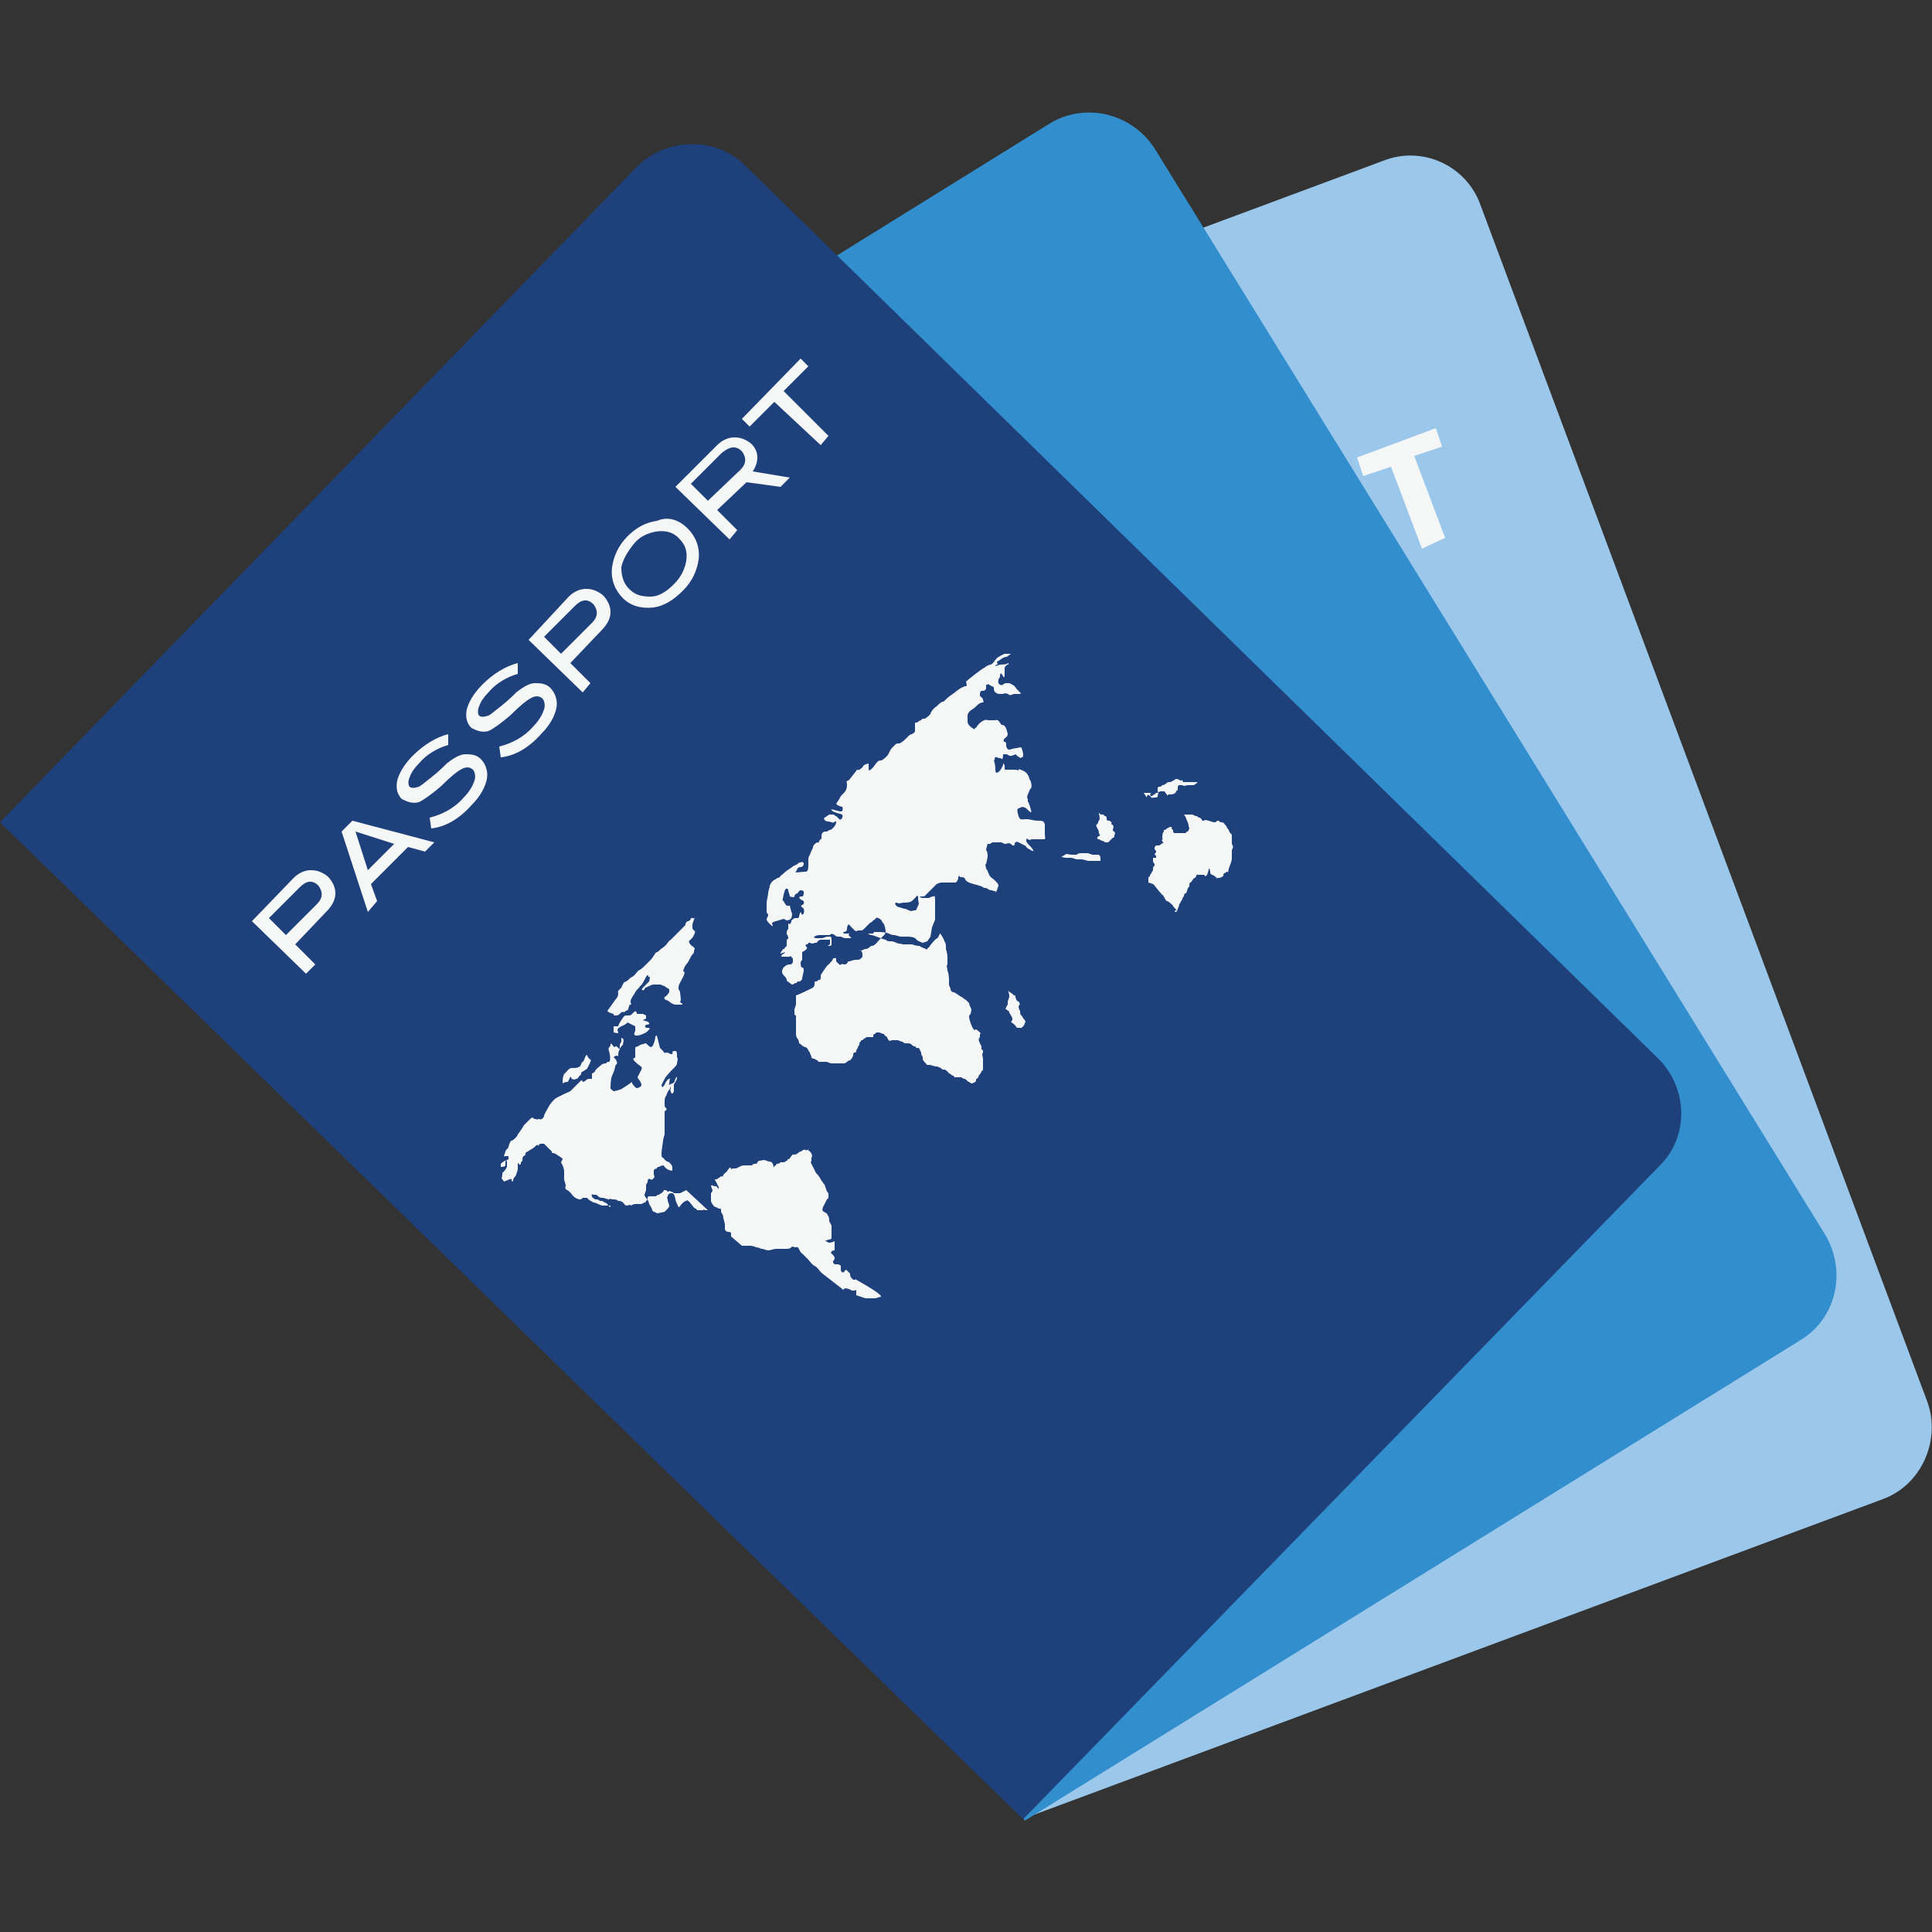 <?xml version="1.0" encoding="utf-8"?>
<!-- Generator: Adobe Illustrator 20.0.0, SVG Export Plug-In . SVG Version: 6.00 Build 0)  -->
<svg version="1.1" id="Layer_1" xmlns="http://www.w3.org/2000/svg" xmlns:xlink="http://www.w3.org/1999/xlink" x="0px" y="0px"
	 viewBox="0 0 125 125" style="enable-background:new 0 0 125 125;" xml:space="preserve">
<rect x="0" y="0" width="125" height="125" fill="#333333" stroke="none"/>
<style type="text/css">
	.st0{fill:#9BC7EB;}
	.st1{fill:none;}
	.st2{enable-background:new    ;}
	.st3{fill:#F5F6F6;}
	.st4{fill:#338ECD;}
	.st5{fill:#1E417B;}
</style>
<g>
	<g>
		<g>
			<path class="st0" d="M89.5,10.4L34.1,31l32.3,86.6L121.8,97c2.5-0.9,3.8-3.8,2.9-6.3L95.8,13.3C94.9,10.7,92,9.4,89.5,10.4z"/>
		</g>
		<rect x="39.6" y="35.4" transform="matrix(0.937 -0.349 0.349 0.937 -9.688 27.594)" class="st1" width="64" height="10.5"/>
		<g class="st2">
			<path class="st3" d="M46.8,44.9l2.4-0.9c0.3-0.1,0.7-0.2,1-0.2s0.6,0,0.9,0s0.5,0.2,0.8,0.4c0.2,0.2,0.4,0.5,0.6,0.9
				c0.1,0.4,0.2,0.7,0.1,1.1s-0.1,0.6-0.3,0.9c-0.1,0.2-0.4,0.5-0.6,0.7c-0.3,0.2-0.6,0.3-0.9,0.5l-0.9,0.3l0.8,2.2l-1.5,0.5
				L46.8,44.9z M50.3,47.2c0.8-0.3,1.1-0.8,0.8-1.5c-0.1-0.3-0.3-0.5-0.6-0.6c-0.2,0-0.6,0-1,0.1l-0.7,0.3l0.7,2L50.3,47.2z"/>
			<path class="st3" d="M57.4,46.7l-2,0.7l0.2,1.7l-1.5,0.5l-0.4-7.3l1.8-0.6l4.5,5.8l-1.6,0.6L57.4,46.7z M56.6,45.6l-0.4-0.5
				c-0.2-0.3-0.4-0.6-0.6-0.9c-0.2-0.3-0.4-0.6-0.6-0.9h0c0,0.4,0.1,0.7,0.1,1.1c0,0.4,0.1,0.8,0.1,1.1l0,0.6L56.6,45.6z"/>
			<path class="st3" d="M60.4,45.2c0.3,0.1,0.6,0.2,0.9,0.2c0.3,0,0.6,0,0.9-0.1c0.3-0.1,0.5-0.2,0.6-0.4c0.1-0.1,0.1-0.3,0-0.5
				c0-0.1-0.1-0.2-0.1-0.2s-0.1-0.1-0.2-0.1c-0.1,0-0.2,0-0.3,0c-0.1,0-0.3,0-0.4,0l-1,0c-0.2,0-0.4,0-0.6-0.1
				c-0.2,0-0.4-0.1-0.5-0.2c-0.2-0.1-0.3-0.2-0.5-0.4c-0.1-0.1-0.2-0.3-0.3-0.6c-0.1-0.2-0.1-0.5-0.1-0.8c0-0.3,0.1-0.5,0.2-0.8
				c0.1-0.2,0.3-0.5,0.6-0.7c0.2-0.2,0.5-0.4,0.9-0.5c0.4-0.1,0.8-0.2,1.2-0.2c0.4,0,0.8,0.1,1.2,0.3L62.4,41
				c-0.3-0.1-0.5-0.1-0.8-0.1c-0.2,0-0.5,0-0.7,0.1c-0.2,0.1-0.4,0.2-0.5,0.4c-0.1,0.1-0.1,0.3,0,0.5c0,0.1,0.1,0.2,0.1,0.2
				c0.1,0,0.1,0.1,0.3,0.1c0.1,0,0.2,0,0.4,0c0.1,0,0.3,0,0.4,0l1,0c0.4,0,0.8,0.1,1.2,0.3c0.3,0.2,0.6,0.5,0.7,1
				c0.1,0.3,0.1,0.5,0.1,0.8c0,0.3-0.1,0.5-0.2,0.8c-0.1,0.2-0.3,0.5-0.6,0.7c-0.2,0.2-0.6,0.4-1,0.5c-0.4,0.1-0.9,0.2-1.4,0.2
				c-0.5,0-0.9-0.1-1.4-0.3L60.4,45.2z"/>
			<path class="st3" d="M65.8,43.2c0.3,0.1,0.6,0.2,0.9,0.2c0.3,0,0.6,0,0.9-0.1c0.3-0.1,0.5-0.2,0.6-0.4c0.1-0.1,0.1-0.3,0.1-0.5
				c-0.1-0.1-0.1-0.2-0.1-0.2c0,0-0.1-0.1-0.2-0.1s-0.2,0-0.3,0c-0.1,0-0.3,0-0.4,0l-1,0c-0.2,0-0.4,0-0.6-0.1
				c-0.2,0-0.4-0.1-0.5-0.2c-0.2-0.1-0.3-0.2-0.5-0.4c-0.1-0.1-0.2-0.3-0.3-0.6c-0.1-0.2-0.1-0.5-0.1-0.8s0.1-0.5,0.2-0.8
				c0.1-0.2,0.3-0.5,0.6-0.7c0.2-0.2,0.5-0.4,0.9-0.5c0.4-0.1,0.8-0.2,1.2-0.2c0.4,0,0.8,0.1,1.2,0.3l-0.4,1.2
				c-0.3-0.1-0.5-0.1-0.8-0.1c-0.2,0-0.5,0-0.7,0.1s-0.4,0.2-0.5,0.4c-0.1,0.1-0.1,0.3,0,0.5c0,0.1,0.1,0.2,0.1,0.2
				c0.1,0,0.1,0.1,0.3,0.1c0.1,0,0.2,0,0.4,0s0.3,0,0.4,0l1,0c0.4,0,0.8,0.1,1.2,0.3c0.3,0.2,0.6,0.5,0.7,1c0.1,0.3,0.1,0.5,0.1,0.8
				S70,43,69.9,43.3c-0.1,0.3-0.3,0.5-0.6,0.7s-0.6,0.4-1,0.5c-0.4,0.1-0.9,0.2-1.4,0.2s-0.9-0.1-1.4-0.3L65.8,43.2z"/>
			<path class="st3" d="M69.2,36.5l2.4-0.9c0.3-0.1,0.7-0.2,1-0.2c0.3,0,0.6,0,0.9,0c0.3,0.1,0.5,0.2,0.8,0.4
				c0.2,0.2,0.4,0.5,0.6,0.9s0.2,0.7,0.1,1.1s-0.1,0.6-0.3,0.9c-0.1,0.2-0.4,0.5-0.6,0.7c-0.3,0.2-0.6,0.3-0.9,0.5l-0.9,0.3l0.8,2.2
				l-1.5,0.5L69.2,36.5z M72.7,38.8c0.8-0.3,1.1-0.8,0.8-1.5c-0.1-0.3-0.3-0.5-0.6-0.6c-0.2,0-0.6,0-1,0.1l-0.8,0.3l0.7,2L72.7,38.8
				z"/>
			<path class="st3" d="M80.5,39.9c-0.4,0.1-0.9,0.2-1.3,0.2c-0.4,0-0.8-0.1-1.2-0.3c-0.3-0.2-0.7-0.5-1-0.8s-0.5-0.8-0.7-1.3
				c-0.2-0.5-0.3-1-0.3-1.5s0-0.9,0.2-1.3c0.1-0.4,0.4-0.7,0.7-1s0.7-0.5,1.1-0.7c0.4-0.2,0.9-0.2,1.3-0.2c0.4,0,0.8,0.1,1.2,0.3
				c0.3,0.2,0.7,0.4,1,0.8c0.3,0.3,0.5,0.8,0.7,1.3c0.2,0.5,0.3,1,0.3,1.5c0,0.5,0,0.9-0.2,1.3s-0.4,0.7-0.7,1
				C81.4,39.5,81,39.8,80.5,39.9z M80.1,38.7c0.4-0.1,0.7-0.5,0.8-1c0.1-0.5,0.1-1-0.2-1.7c-0.2-0.6-0.5-1.1-0.9-1.4
				c-0.4-0.2-0.8-0.3-1.3-0.1c-0.4,0.1-0.7,0.5-0.8,0.9c-0.1,0.4,0,1,0.2,1.7s0.6,1.1,1,1.4C79.2,38.8,79.6,38.8,80.1,38.7z"/>
			<path class="st3" d="M88.3,36.9L86.1,35l-0.8,0.3l0.9,2.3l-1.5,0.5l-2.4-6.6l2.3-0.9c0.3-0.1,0.7-0.2,1-0.2c0.3,0,0.6,0,0.9,0
				c0.3,0.1,0.5,0.2,0.8,0.4c0.2,0.2,0.4,0.5,0.5,0.9c0.2,0.5,0.2,0.9,0.1,1.3c0,0.4-0.3,0.7-0.6,1l2.5,2.1L88.3,36.9z M84.9,34.1
				l0.7-0.3c0.4-0.1,0.6-0.3,0.8-0.6c0.1-0.2,0.1-0.5,0-0.8c-0.1-0.3-0.3-0.5-0.5-0.5c-0.2,0-0.6,0-0.9,0.1l-0.7,0.3L84.9,34.1z"/>
			<path class="st3" d="M90,30.2l-1.8,0.6l-0.4-1.2l5.1-1.9l0.4,1.2l-1.8,0.6l2,5.3L92,35.5L90,30.2z"/>
		</g>
	</g>
	<g>
		<g>
			<path class="st4" d="M67.9,8L17.6,39.2l48.7,78.6l50.2-31.1c2.3-1.4,3-4.4,1.6-6.8L74.7,9.6C73.2,7.3,70.2,6.6,67.9,8z"/>
		</g>
	</g>
	<g>
		<g>
			<path class="st5" d="M41.2,10.8L0,53.2l66.2,64.5l41.2-42.3c1.9-1.9,1.8-5-0.1-6.9L48.2,10.7C46.3,8.8,43.1,8.9,41.2,10.8z"/>
		</g>
		
			<rect x="6.1" y="40.6" transform="matrix(0.698 -0.716 0.716 0.698 -21.289 41.134)" class="st1" width="64" height="10.5"/>
		<g class="st2">
			<path class="st3" d="M19,56.8c0.3-0.3,0.7-0.5,1.1-0.5c0.4,0,0.7,0.1,1.1,0.4c0.3,0.3,0.5,0.7,0.5,1.1c0,0.4-0.2,0.8-0.6,1.2
				l-2,2.1l1.3,1.3L19.8,63l-3.5-3.4L19,56.8z M20.5,58.5c0.4-0.4,0.4-0.8,0.1-1.2c-0.4-0.4-0.8-0.3-1.2,0.1l-2,2l1.1,1.1L20.5,58.5
				z"/>
			<path class="st3" d="M28.1,54.5l-0.6,0.6l-1.1-0.3L24,57.2l0.4,1.1L23.8,59l-1.7-5.2l0.7-0.7L28.1,54.5z M25.5,54.6L23,53.8
				l0.8,2.5L25.5,54.6z"/>
			<path class="st3" d="M29,48.2c-0.7,0.2-1.4,0.6-1.9,1.2c-0.3,0.3-0.5,0.6-0.6,0.9c-0.1,0.2-0.1,0.5,0,0.6c0.1,0.1,0.3,0.1,0.6,0
				c0.2-0.1,0.4-0.3,0.8-0.6c0.5-0.4,0.8-0.7,1-0.9c0.5-0.4,0.9-0.6,1.2-0.6s0.7,0,1,0.3c0.3,0.3,0.5,0.8,0.4,1.3
				c-0.1,0.5-0.4,1.1-1,1.7c-0.8,0.9-1.7,1.4-2.6,1.5l-0.1-0.7c0.8-0.2,1.6-0.6,2.2-1.3c0.4-0.4,0.6-0.8,0.7-1.1
				c0.1-0.3,0-0.6-0.1-0.7c-0.2-0.2-0.5-0.2-0.8,0c-0.2,0.1-0.6,0.4-1.3,1.1c-0.6,0.5-1,0.8-1.4,1c-0.4,0.1-0.7,0-1.1-0.2
				c-0.3-0.3-0.4-0.7-0.3-1.2c0.1-0.4,0.4-1,1-1.6c0.7-0.7,1.5-1.2,2.3-1.4L29,48.2z"/>
			<path class="st3" d="M33.5,43.6c-0.7,0.2-1.4,0.6-1.9,1.2c-0.3,0.3-0.5,0.6-0.6,0.9c-0.1,0.2-0.1,0.5,0,0.6
				c0.1,0.1,0.3,0.1,0.6,0c0.2-0.1,0.4-0.3,0.8-0.6c0.5-0.4,0.8-0.7,1-0.9c0.5-0.4,0.9-0.6,1.2-0.6c0.3,0,0.7,0,1,0.3
				c0.3,0.3,0.5,0.8,0.4,1.3c-0.1,0.5-0.4,1.1-1,1.7c-0.8,0.9-1.7,1.4-2.6,1.5l-0.1-0.7c0.8-0.2,1.6-0.6,2.2-1.3
				c0.4-0.4,0.6-0.8,0.7-1.1s0-0.6-0.1-0.7c-0.2-0.2-0.5-0.2-0.8,0c-0.2,0.1-0.6,0.4-1.3,1.1c-0.6,0.5-1,0.8-1.4,1
				c-0.4,0.1-0.7,0-1.1-0.2c-0.3-0.3-0.4-0.7-0.3-1.2c0.1-0.4,0.4-1,1-1.6c0.7-0.7,1.5-1.2,2.3-1.4L33.5,43.6z"/>
			<path class="st3" d="M36.8,38.6c0.3-0.3,0.7-0.5,1.1-0.5c0.4,0,0.7,0.1,1.1,0.4c0.3,0.3,0.5,0.7,0.5,1.1c0,0.4-0.2,0.8-0.6,1.2
				l-2,2.1l1.3,1.3l-0.5,0.6l-3.5-3.4L36.8,38.6z M38.3,40.3c0.4-0.4,0.4-0.8,0.1-1.2c-0.4-0.4-0.8-0.3-1.2,0.1l-2,2l1.1,1.1
				L38.3,40.3z"/>
			<path class="st3" d="M44.5,34.2c0.5,0.5,0.8,1.2,0.7,2c-0.1,0.7-0.4,1.4-1,2c-0.6,0.6-1.2,1-1.9,1.1c-0.8,0.1-1.5-0.1-2-0.6
				c-0.5-0.5-0.8-1.2-0.7-2c0.1-0.7,0.4-1.4,1-2c0.6-0.6,1.2-0.9,1.9-1C43.2,33.4,43.9,33.6,44.5,34.2z M43.9,34.8
				c-0.4-0.4-0.9-0.5-1.5-0.4c-0.5,0.1-1,0.3-1.4,0.8c-0.4,0.5-0.7,1-0.8,1.5c0,0.5,0.1,1,0.5,1.4s0.8,0.5,1.4,0.5
				c0.5,0,1-0.3,1.5-0.8c0.5-0.5,0.7-1,0.8-1.5C44.5,35.6,44.3,35.2,43.9,34.8z"/>
			<path class="st3" d="M51.1,30.9l-0.6,0.6l-2.2-0.3L46.4,33l1.3,1.3l-0.5,0.6l-3.5-3.4l2.7-2.7c0.3-0.3,0.7-0.5,1.1-0.5
				c0.4,0,0.7,0.1,1.1,0.4c0.3,0.3,0.4,0.6,0.4,0.9c0,0.3-0.1,0.6-0.3,0.9L51.1,30.9z M47.9,30.4c0.4-0.4,0.4-0.8,0.1-1.2
				c-0.4-0.4-0.8-0.3-1.3,0.1l-2,2l1.1,1.1L47.9,30.4z"/>
			<path class="st3" d="M52.3,23.7l-1.6,1.6l2.9,2.9l-0.5,0.6L50.1,26l-1.6,1.6L48,27.1l3.8-3.9L52.3,23.7z"/>
		</g>
		<g>
			<path class="st3" d="M51.5,64.4l0,0.3V65l-0.1,0.3l0,0.1c0,0,0,0.1,0,0.2c0,0.1,0.1,0.1,0.1,0.1s0,0.3,0,0.4c0,0.1,0,0.3,0,0.3
				s0,0.1,0,0.1c0,0,0,0.1,0,0.2s0,0.2,0,0.2c0,0,0,0.2,0.1,0.3s0.1,0.3,0.1,0.3l0,0c0.2,0.1,0.2,0.2,0.3,0.2c0.1,0.1,0.1,0,0.2,0.1
				c0.1,0.1,0.1,0.2,0.2,0.3c0,0.1,0.1,0.2,0.1,0.3c0,0.1,0.2,0.1,0.2,0.1s0.1,0.1,0.2,0.1c0,0.1,0.1,0.1,0.1,0.1s0.2,0,0.3,0
				c0.1,0,0.2,0,0.2,0s0.2,0.1,0.3,0.1s0.2,0,0.3,0s0.2,0,0.2,0s0.2,0,0.3,0s0.2-0.1,0.2-0.1c0,0,0.1-0.1,0.2-0.1
				c0,0,0.1-0.1,0.1-0.1s0.1-0.2,0.1-0.2c0-0.1,0-0.2,0.1-0.2c0.1,0,0.1-0.1,0.1-0.1c0,0,0-0.1,0.1-0.2c0-0.1,0.1-0.2,0.1-0.2
				c0-0.1,0-0.2,0.1-0.2c0-0.1,0-0.1,0.1-0.1c0,0,0,0,0.1-0.1c0.1,0,0.1-0.1,0.2-0.1c0,0,0,0,0.1,0c0,0,0.1,0,0.2,0c0,0,0.1,0,0.1,0
				l0-0.1c0,0,0-0.1,0.1-0.1c0,0,0.1-0.1,0.1-0.1h0.2h0c0,0,0.2,0.1,0.3,0.1c0,0.1,0.2,0.2,0.2,0.2c0,0.1,0.1,0.2,0.1,0.2
				s0,0.1,0.2,0c0.2,0,0.3,0,0.4,0c0,0,0.2,0.1,0.3,0.1c0.1,0.1,0.1,0.1,0.3,0.1c0.1,0,0.2,0,0.3,0.1c0.1,0.1,0.1,0.1,0.2,0.1
				s0,0.1,0.1,0.1c0.1,0,0.2,0,0.2,0.1c0,0,0.1,0.2,0.1,0.2l0,0.1l0.1,0.2l0,0.1c0,0.1,0.1,0.2,0.2,0.3c0.1,0.1,0,0.1,0.2,0.1
				s0.3,0.1,0.5,0.1c0.1,0,0.2,0.1,0.3,0.1c0,0.1,0.1,0.1,0.2,0.1c0.1,0,0.1,0.1,0.2,0.1c0,0.1,0.2,0.2,0.2,0.2c0,0,0.1,0.1,0.2,0.1
				c0,0,0,0.1,0.1,0.1c0.1,0,0.2,0,0.3,0c0.1,0,0,0,0.1,0c0.1,0.1,0.2,0.1,0.2,0.1c0.1,0,0.2,0.2,0.3,0.2c0.1,0.1,0.2,0.1,0.2,0.1
				s0.2-0.1,0.2-0.1c0.1-0.1,0-0.2,0.1-0.2c0.1-0.1,0.1-0.1,0.1-0.1c0,0,0-0.1,0.1-0.2c0.1-0.1,0.1-0.2,0.1-0.2
				c0.1,0,0.1-0.1,0.1-0.2s0-0.2,0-0.3c0-0.2,0-0.1,0-0.3c0-0.1-0.1-0.3,0-0.4c0-0.1,0-0.2-0.1-0.2c0-0.1,0-0.1,0-0.2
				c0,0,0,0-0.1-0.2c-0.1-0.2-0.1-0.3,0-0.4c0-0.1,0-0.2,0-0.2c0,0,0.1,0,0-0.1s-0.2-0.2-0.3-0.2c0,0,0,0.1-0.1,0s-0.2-0.4-0.2-0.4
				s-0.1-0.3-0.1-0.4s0-0.1,0.1-0.2c0-0.1,0.1-0.3,0-0.4c0,0-0.1-0.2-0.1-0.3c-0.1-0.1-0.1-0.1-0.2-0.2c-0.2-0.1-0.1-0.1-0.3-0.2
				s-0.4-0.3-0.5-0.3s-0.2-0.1-0.2-0.2c0-0.1-0.1-0.2-0.1-0.3c0,0,0-0.3,0-0.3s0-0.4-0.1-0.6c0-0.2-0.1-0.3,0-0.4c0-0.1,0-0.3,0-0.5
				c0-0.2-0.1-0.5-0.1-0.5c0,0,0-0.2,0-0.2s0-0.2-0.1-0.3c0-0.1-0.3-0.6-0.3-0.5s-0.1,0.2-0.1,0.2c0,0,0.1,0-0.2,0.2
				c-0.3,0.3-0.4,0.5-0.4,0.5c-0.1,0-0.1,0.2-0.2,0.1c-0.2-0.1-0.3-0.1-0.4-0.2c-0.1,0-0.2,0-0.5-0.1c-0.2,0-0.1,0-0.3,0
				s-0.2,0-0.3,0c-0.2-0.1-0.2,0-0.4-0.1c-0.2-0.1-0.3-0.1-0.4-0.1c-0.1,0-0.2,0-0.3-0.1c-0.1,0-0.8-0.3-0.9-0.3s-0.3-0.1-0.2-0.1
				s0.3,0,0.3,0s0-0.1,0.1-0.1s0.2,0,0.3,0c0,0,0.4,0,0.6,0.1c0.2,0.1,0.3,0.1,0.4,0.1c0,0,0.3,0.1,0.4,0.1c0.1,0,0.3,0,0.4,0
				c0.1,0,0.5,0,0.6,0.2c0.1,0.1,0.4,0.2,0.4,0.2s0.3-0.1,0.3-0.1l0.2-0.3c0,0,0.1-0.6,0.1-0.6c0,0,0.2-0.5,0.2-0.5s0-0.2,0-0.4
				c0-0.1,0-0.4,0-0.5c0-0.1,0-0.1,0-0.3c0-0.2,0-0.4-0.1-0.3c-0.1,0-0.1,0-0.3,0.1c-0.2,0-0.2,0-0.4,0c-0.2,0-0.3-0.3-0.3,0
				c0,0.3,0.1,0.3,0,0.5c-0.1,0.2-0.1,0.3-0.2,0.3c-0.2,0-0.2,0.1-0.4,0c-0.2-0.1-0.2-0.1-0.3-0.1c0,0,0,0-0.3-0.1
				c-0.2,0-0.4-0.3-0.2-0.3c0.2,0.1,0.3,0,0.5,0c0.2,0,0.3,0,0.5-0.1c0.1-0.1,0.2-0.2,0.2-0.2s0,0,0.1-0.1c0,0,0-0.1,0.1,0
				c0.1,0,0.2,0,0.3,0s0.1,0,0.2-0.1c0.1-0.1,0.3-0.3,0.3-0.3l0.2-0.2l0.2-0.2c0,0,0.2-0.1,0.3-0.1c0,0,0.1,0,0.3,0
				c0.1,0,0.2,0,0.3,0c0.1,0,0.1,0,0.3,0c0.1,0,0.2-0.2,0.2-0.3c0,0,0-0.2,0.1-0.1c0,0.1,0.1,0,0.3,0.1c0.1,0.2,0.1,0.2,0.3,0.3
				c0.2,0.1,0.8,0.2,0.9,0.3c0.1,0.1,0.1,0,0.3,0.1c0.1,0.1,0.2,0.1,0.3,0.1c0.1,0.1,0.2,0,0.2,0.1s0.1-0.1,0.1-0.1
				c0,0,0.1-0.3,0.1-0.3s0-0.1-0.1-0.2c-0.1-0.1-0.1-0.1-0.2-0.2s-0.2-0.1-0.3-0.3s-0.1-0.3-0.2-0.4c0-0.1-0.1-0.3,0-0.3
				c0,0,0.1-0.4,0.1-0.5c0-0.1,0-0.3-0.1-0.4c0-0.1,0.1-0.4,0.1-0.4c0.1,0,0.1,0,0.1,0c0.1,0,0.2-0.1,0.2-0.1c0.1,0,0.4,0,0.5,0
				s0.1,0,0.3,0.1c0.2,0,0.2-0.1,0.4,0c0.1,0.1,0.1,0.1,0.2,0.1s0-0.2,0.1-0.2c0.1,0,0-0.1,0.2,0s0.2,0.1,0.4,0.2
				c0.2,0.1,0,0,0.1,0.1c0.1,0.1,0.1,0.1,0.3,0.2c0.1,0.1,0.2,0,0.2,0.1c0,0-0.1-0.2-0.2-0.3c-0.1-0.1-0.3-0.3-0.3-0.4
				c0-0.1,0-0.2,0.1-0.1c0.2,0.1,0.1,0,0.3,0c0.2,0,0.3,0,0.4,0c0.1,0,0.1,0,0.3,0s0.1-0.1,0.1-0.3c0-0.1,0-0.6,0-0.7
				c-0.1-0.1,0-0.2-0.4-0.2c-0.4,0-0.5-0.1-0.8-0.1c-0.3,0-0.4,0.1-0.5-0.2c-0.1-0.3-0.1-0.5,0-0.5c0.1,0,0.2-0.2,0.5,0
				c0.2,0.2,0.4,0.4,0.3,0.1c-0.1-0.4-0.2-0.6-0.2-0.5c0,0.1,0-0.2,0-0.2s-0.1-0.1,0-0.3c0.1-0.2,0.1-0.3,0.2-0.4s0-0.5-0.1-0.6
				c0-0.1-0.1-0.3-0.2-0.4s-0.5-0.3-0.5-0.2s0,0-0.3,0s-0.5,0-0.5,0c-0.1,0-0.1,0-0.1-0.1c0-0.1,0-0.1,0-0.2c-0.1-0.1-0.1-0.2-0.1,0
				c-0.1,0.2,0,0-0.1,0.2s-0.4,0.5-0.4,0.1c0-0.4-0.1-0.6-0.1-0.6c0.1,0,0-0.3,0.2-0.2c0.2,0.1,0.2,0,0.3,0.1
				c0.1,0.1,0.1-0.3,0.1-0.3s0.1,0,0.2,0s0.2,0.1,0.2,0.1s-0.1,0,0.1,0c0.2,0,0.3-0.2,0.4,0c0.2,0.1,0.2,0.2,0.3,0.1
				c0.1,0,0.1-0.1,0.1-0.2s-0.1-0.4-0.1-0.4s0-0.1-0.3,0c-0.2,0-0.4,0.1-0.5,0.1c-0.1,0-0.2-0.1-0.2-0.3c0-0.1,0-0.2-0.1-0.2
				c-0.1,0-0.1-0.2,0.1-0.3c0.1-0.1,0.1-0.2,0.1-0.2s0,0,0,0s-0.1-0.5-0.2-0.5c0,0,0-0.1-0.2-0.1c-0.1-0.1-0.2-0.4-0.4-0.3
				c-0.2,0-0.2,0-0.4,0c-0.2,0-0.2-0.1-0.5,0.1c-0.3,0.2-0.3,0.4-0.4,0.4c-0.1,0,0.1,0.2-0.2,0c-0.3-0.2-0.3-0.4-0.3-0.4
				s0-0.2,0-0.4c0-0.1,0.1-0.3,0.3-0.4c0.2-0.1,0.3-0.3,0.5-0.4c0.2-0.1,0.3,0,0.2-0.2c0-0.2-0.2-0.2-0.2-0.3s0-0.3,0.1-0.3
				c0.1,0,0.3,0,0.3-0.2c0-0.2,0-0.2,0-0.2h0.1c0,0,0.1-0.1,0.1,0c0.1,0.1,0.3,0.1,0.3,0.2c0,0.1,0,0.2,0.1,0.3
				c0.2,0.1,0.1,0.1,0.4,0.1c0.2,0,0.2-0.1,0.4,0c0.2,0.1,0.1,0.1,0.4,0c0.2,0,0.2,0,0.3,0s0.2,0,0.1-0.1c-0.1-0.1-0.1-0.1-0.2-0.2
				c-0.1-0.1-0.1-0.2-0.3-0.3c-0.2-0.1-0.1-0.1-0.4-0.1c-0.2,0-0.2,0.2-0.4,0.1c-0.2-0.1-0.1-0.4,0-0.5c0-0.1,0-0.3,0.1-0.2
				s0.2,0.5,0.2-0.1c0-0.6,0-0.3,0-0.3s0.1-0.2,0.2-0.2s0-0.2,0-0.1s-0.5,0.1-0.5,0.1l-0.3,0.1c0,0,0-0.1,0.1-0.1c0.1,0,0-0.1,0-0.2
				c0.1,0,0.4-0.3,0.6-0.3c0.1,0,0.4-0.3,0.3-0.2c0,0-0.3,0-0.4,0c0,0-0.5,0.2-0.6,0.4c-0.1,0.1-0.1,0.2-0.3,0.3
				c-0.1,0-0.3,0.1-0.4,0.2c-0.1,0-1.1,0.8-1.2,0.9c0,0,0.1,0.3,0,0.3s-0.1,0-0.3,0.1c-0.2,0.1-0.4,0.3-0.7,0.5
				c-0.3,0.2-0.4,0.4-0.5,0.4c-0.1,0-0.3,0.2-0.4,0.3c-0.2,0.1-0.4,0.4-0.4,0.5c-0.1,0.1-0.3,0.3-0.4,0.3c0,0-0.2,0-0.2,0.1
				c0,0-0.1,0-0.2,0.1c-0.1,0.1-0.2,0-0.2,0.1s0,0.1,0,0.2s0,0.2,0,0.3s-0.2,0.2-0.2,0.2c0,0-0.1,0-0.2,0.1
				c-0.1,0.1-0.1,0.1-0.2,0.2c-0.1,0.1-0.2,0.2-0.4,0.3c-0.2,0-0.2,0-0.3,0.1c-0.1,0.1-0.1,0.1-0.2,0.2c-0.1,0.1-0.2,0.4-0.3,0.5
				c-0.1,0.1-0.3,0.3-0.4,0.3c-0.1,0-0.2,0-0.4,0.3c-0.2,0.3-0.4,0.4-0.4,0.3c0-0.1,0-0.3,0-0.3c0,0,0-0.1,0-0.1c0,0-0.1,0-0.3,0.1
				c-0.1,0.1,0,0.1-0.3,0.3c-0.2,0.1,0-0.2-0.3,0.2c-0.3,0.4-0.4,0.5-0.4,0.5c0,0-0.2,0-0.1,0.2c0,0.2,0,0.4-0.2,0.6
				c-0.2,0.2-0.2,0.2-0.3,0.4c-0.1,0.2-0.3,0.3-0.1,0.4c0.2,0.1,0.3,0.1,0.3,0.1c0,0,0.1,0.3-0.1,0.3c-0.2,0-0.9-0.3-0.5,0
				c0.4,0.2,0.7,0.1,0.6,0.4c-0.1,0.2-0.2,0.1-0.2,0.1s-0.1-0.1-0.2-0.2c-0.1,0-0.1-0.1-0.2-0.1c-0.1,0-0.1,0-0.2,0s0,0-0.2,0.1
				c-0.1,0.1-0.3,0.1-0.1,0.3c0.2,0.1,0.1,0,0.4,0.1c0.2,0.1,0.3-0.2,0.3,0c0,0.2-0.3,0.5-0.4,0.5c-0.1,0,0,0-0.2,0.1
				c-0.2,0-0.2,0-0.3,0.1c-0.1,0.2,0,0.4-0.1,0.4c-0.1,0-0.1,0.3-0.2,0.2c-0.1,0-0.3,0.2-0.3,0.3s-0.1,0.2-0.2,0.5
				c-0.1,0.2-0.1,0.1-0.1,0.5c0,0.4,0,0.6-0.2,0.6c-0.2,0-0.8,0.1-0.6,0c0.1-0.2,0.1-0.3,0.3-0.3c0.1,0,0.2-0.1,0.2-0.2
				c0,0,0-0.2-0.2-0.1c-0.2,0-0.1,0.1-0.4,0.2c-0.2,0.1,0,0-0.3,0.2s-0.4,0.3-0.5,0.4c-0.1,0-0.1,0.2-0.3,0.2
				c-0.1,0.1-0.2,0.1-0.3,0.2c-0.1,0.1-0.1,0.1-0.2,0.3c0,0.2-0.1,0.3-0.1,0.5c0,0.1-0.1,0.5-0.1,0.6c0,0.1,0,0.5,0,0.6
				c0,0.1,0.1,0.1,0.1,0.2c0,0.1-0.1,0.2-0.1,0.3c0,0-0.1-0.1,0,0c0,0.1,0.4,0.5,0.4,0.4s-0.2-0.2,0.2-0.3c0.4-0.1,0.5-0.2,0.6-0.1
				c0.1,0.1,0.3,0,0.3,0s0.1-0.1,0.1-0.1s0.1-0.3,0-0.4c0,0-0.1-0.4-0.1-0.4s-0.1,0-0.2,0c-0.1-0.1-0.1-0.1-0.2-0.3
				c-0.1-0.1-0.1,0.1,0-0.4c0.1-0.5,0.2-0.4,0.2-0.4s0.1,0,0.1,0.1c0,0.1,0.1,0.3,0.1,0.4c0,0,0.3,0.1,0.3,0s0.1-0.2,0.2-0.2
				c0,0,0.1-0.2,0.2-0.2c0,0,0.2,0,0.2,0.1s0,0.3-0.1,0.3c-0.1,0-0.3,0-0.1,0.2c0.3,0.1,0.2,0.2,0.2,0.3c0,0-0.3,0.1-0.1,0.2
				c0.2,0.1,0.1,0.4,0.1,0.4c0,0-0.1,0.1-0.1,0.1S51.8,59,51.8,59c0,0-0.1,0.2-0.1,0.3c0,0,0,0.1-0.1,0.1c0,0,0,0-0.2,0
				c-0.1,0.1-0.2,0.1-0.2,0.2c0,0.1-0.1,0.2-0.1,0.2c0,0-0.1-0.1-0.1,0c0,0.1,0,0.3,0,0.3s0.1-0.1,0,0c-0.1,0.1-0.1,0.2-0.1,0.3
				c0,0.1,0.1,0.1,0.1,0.3c0,0.1-0.1,0-0.1,0.2c0,0.2,0,0.3,0,0.3s0,0-0.1,0.1c-0.1,0.1,0,0.1-0.1,0.1s0,0-0.1,0.1s-0.1,0.2-0.1,0.2
				c0,0,0.5-0.2,0.2,0s-0.1,0.2,0,0.2c0.1,0,0.2,0,0.2,0c0,0,0.2,0,0.2,0s0-0.1,0.1,0c0,0.1,0.1,0,0.1,0.2c0,0.1,0,0.1,0,0.1
				c0,0,0,0.2-0.2,0.2c-0.2,0-0.3,0.1-0.4,0.2c-0.1,0.1,0,0-0.1,0.2c0,0.1,0,0.2,0.1,0.3c0.1,0.1,0.2,0.2,0.2,0.3
				c0,0.1,0.1,0.1,0.2,0.2c0.1,0.1,0.2,0.1,0.2,0.1s0.1-0.1,0.2-0.1s0-0.1,0.2-0.1c0.1,0,0.2-0.1,0.2-0.2s0.1-0.4,0.1-0.5
				c0-0.1,0-0.2-0.1-0.2c-0.1,0-0.1-0.3-0.1-0.3c0-0.1,0.1-0.2,0.1-0.2l0-0.3c0,0,0-0.2,0-0.2c0,0,0.4-0.2,0.3-0.3
				c-0.1-0.1-0.1-0.2,0-0.2s0.1-0.1,0.1-0.1s0,0,0.1,0c0,0,0.2,0.1,0.3,0c0.1,0,0.2,0,0.2-0.1c0,0,0.1-0.1,0.2-0.1
				c0.1,0,0.3,0,0.3,0c0,0,0.2,0,0.2,0s0.1,0,0.1,0s0,0.3,0,0.3s-0.2,0.1-0.1,0.1s0.2,0,0.2-0.1s0-0.4,0-0.4s0,0,0,0
				c0,0-0.1-0.1,0-0.1c0.1,0,0.1,0,0.1,0s0,0,0,0c-0.1,0-0.4,0-0.4,0c0,0-0.3,0.1-0.3,0.1s0,0-0.2,0c-0.1,0-0.1,0-0.2,0
				c-0.1,0-0.2-0.1-0.1-0.1c0.1-0.1,0.3-0.1,0.4-0.1c0.1,0,0.1,0,0.3,0s0.2,0,0.3,0c0-0.1,0.2-0.1,0.3,0s0.2,0.1,0.2,0.1
				s0.1,0,0.2,0c0,0,0.2,0.1,0.3,0.1c0,0,0.1,0,0.2,0c0.1,0,0,0,0.1,0s0.1,0,0-0.1c0,0-0.1-0.1-0.1-0.1s0.1-0.2,0-0.1
				c0,0-0.3,0-0.3,0c0,0-0.1-0.1,0-0.1c0,0,0.2,0,0.2-0.2c0-0.2,0.1-0.4,0.2-0.2c0.1,0.1,0.1,0.1,0.3,0.3c0.1,0.1,0.1,0,0.3,0
				s0.2,0,0.3-0.1c0,0,0.1-0.1,0.2-0.2s0.1-0.1,0.2-0.2c0.1,0,0.2-0.2,0.3-0.2c0,0,0.1-0.2,0.2-0.1c0.1,0,0,0,0.2,0.1
				c0.1,0.2,0.2,0.3,0.2,0.3c0.1,0.3,0.1,0.4,0.1,0.5c0,0,0,0.1-0.1,0.2c-0.1,0.1-0.2,0.2-0.3,0.3c-0.1,0.1-0.3,0.4-0.5,0.4
				c-0.1,0-0.2,0.2-0.4,0.2c-0.1,0-0.2,0.1-0.3,0.1c-0.1,0-0.2-0.1,0,0c0.1,0.1,0.1,0.2,0.1,0.3c0,0.1,0,0,0,0.1
				c-0.1,0.1-0.1,0.2-0.4,0.2c-0.3,0-0.3,0.1-0.5,0.1c-0.1,0,0,0.2-0.3,0.2c-0.2-0.1-0.2,0.1-0.3,0c-0.1-0.1-0.1-0.1-0.2-0.2
				c0-0.1,0-0.3-0.1-0.2c-0.1,0-0.1,0-0.1,0c0,0.1-0.1,0.2-0.2,0.3c0,0.1,0.2-0.2-0.2,0.2c-0.3,0.4-0.4,0.6-0.4,0.6s0,0,0,0.1
				c0,0.1,0,0.2-0.1,0.2c-0.1,0-0.1,0.1-0.2,0.1s-0.1,0-0.1,0.2c0,0.1-0.1,0.2-0.1,0.2C51.6,64.4,51.5,64.4,51.5,64.4z"/>
			<path class="st3" d="M65.2,64.1c0.1,0.1,0.1,0.4,0.1,0.4l-0.1,0.3c0,0,0,0.1,0,0.2c-0.1,0.1-0.1,0.2-0.1,0.2s-0.1,0.1,0,0.1
				c0.1,0.1,0.2,0.1,0.2,0.2c0,0.1,0.1,0.1,0.1,0.2c0.1,0.1,0.1,0.2,0.1,0.3c-0.1,0.1-0.1,0.1,0,0.2c0.1,0,0.3,0.3,0.3,0.3l0.3,0
				c0,0,0,0,0.1-0.1s0.1-0.2,0.1-0.2s0.1-0.1,0-0.2c-0.1-0.1-0.2-0.3-0.2-0.3c-0.1,0-0.1-0.2-0.1-0.3c-0.1-0.1-0.1-0.3-0.1-0.3
				C66,65,66,64.9,65.9,64.8c-0.1,0-0.2-0.2-0.2-0.3c0-0.1,0-0.1-0.1-0.1c0,0-0.1-0.1-0.1-0.1L65.2,64.1z"/>
			<path class="st3" d="M74.7,57.3c0,0,0.4,0.5,0.5,0.6c0.1,0,0.2,0.4,0.3,0.4c0.1,0,0.3,0.2,0.4,0.3c0,0.1,0.3,0.3,0.2,0.3
				c-0.1,0-0.1,0.1-0.1,0.1c0.1,0,0.1,0,0.1,0s0.1-0.1,0.1-0.2c0,0,0.1-0.2,0.1-0.3c0.1-0.1,0.1-0.2,0.1-0.2c0.1,0,0.1-0.3,0.2-0.3
				c0,0,0-0.2,0.1-0.2c0.1,0,0.1-0.3,0.2-0.4c0.1,0,0-0.2,0.1-0.3c0.1,0,0.2-0.3,0.3-0.3s0.1-0.3,0.2-0.2c0.1,0,0.3,0,0.4,0
				c0,0,0.1,0.1,0.1,0.1l0.1-0.1c0,0,0.1-0.3,0.1-0.3c0,0,0-0.2,0-0.1c0.1,0,0.1,0.2,0.1,0.3c0,0,0.1,0.1,0.1,0.1s0.1,0,0.2,0.1
				s0.1,0,0.1,0.1c0,0.1,0,0,0.1,0c0.1,0,0.2,0,0.3-0.1c0.1,0,0-0.1,0.1-0.2c0.1,0,0.1-0.1,0.2-0.1c0.1,0,0,0.3,0.1-0.2
				c0.2-0.5,0.2-0.6,0.2-0.7c0-0.1,0-0.2,0-0.3c0-0.1,0,0,0-0.2c0.1-0.2,0.1-0.2,0-0.4c0-0.3,0-0.4,0-0.5s0-0.1-0.1-0.2
				c-0.1-0.1-0.1-0.3-0.2-0.3c0,0,0-0.1-0.1-0.2s-0.1-0.2-0.3-0.2c-0.1,0-0.1-0.1-0.2-0.1c-0.1,0-0.1,0.1-0.2,0.1
				c-0.1,0-0.1,0-0.4-0.1s-0.3,0-0.3,0s-0.2,0-0.1,0c0,0-0.1-0.2-0.2-0.2c-0.1,0-0.1-0.1-0.2-0.1c-0.1,0-0.2-0.1-0.3-0.1
				c-0.1,0-0.2,0-0.3,0c-0.1,0-0.1,0-0.2,0c0,0-0.1-0.1,0,0c0.1,0.1,0.2,0.4,0.2,0.4s0.1,0.2,0.1,0.3s0.1,0.2,0,0.3
				c0,0,0,0.1-0.1,0.1c0,0-0.1,0.1-0.1,0.1c-0.1,0-0.2,0-0.3,0c0,0-0.1,0-0.2,0c-0.1,0-0.1,0-0.2,0c-0.1,0-0.1-0.1-0.1-0.2
				c-0.1,0-0.1-0.2-0.1-0.2s0,0-0.1,0c0,0,0,0-0.2,0.1c-0.1,0.1-0.1,0.1-0.2,0.1c0,0,0,0,0,0.1c-0.1,0.1-0.1,0.3-0.1,0.4
				s0.1,0,0,0.1c0,0.1-0.1,0,0,0.1c0,0.1,0.1,0.1,0.1,0.1c0,0-0.3,0.2-0.3,0.2s0.1,0,0,0c-0.1,0-0.2,0-0.2,0
				c-0.1,0.1-0.1,0.1-0.1,0.2c0,0.1,0.1,0.1,0.1,0.2s-0.1,0.1-0.1,0.2c0.1,0,0.1,0.1,0.1,0.2c0,0-0.1,0-0.1,0c0,0-0.1,0-0.1,0
				c0,0,0,0.1,0,0.2c0,0.1,0.1,0.2,0.1,0.2s0,0,0,0.1c-0.1,0.1-0.1,0.1-0.1,0.3c-0.1,0.2-0.1,0.1-0.1,0.2c-0.1,0.1-0.1,0.1-0.1,0.2
				c-0.1,0-0.1,0.1-0.1,0.2c0,0.1,0,0.2,0,0.2C74.7,57.2,74.7,57.3,74.7,57.3z"/>
			<path class="st3" d="M71.1,52.6c0,0.1,0.1,0.4,0,0.5s0,0.1-0.1,0.2s-0.1,0.1,0,0.3c0.1,0.1,0.1,0.3,0.1,0.3c-0.1,0,0.2,0.1,0,0.2
				c-0.2,0.1-0.1,0.2,0,0.2c0,0,0.2,0.1,0.2,0.1s0.1,0,0.2,0.1c0.1,0,0.2,0,0.2,0c0.1-0.1,0.3-0.3,0.3-0.3s0.1,0,0.1-0.1
				c0,0,0-0.1,0-0.1c0.1,0,0-0.2,0-0.2c0,0-0.1,0-0.1-0.1c0-0.1,0.1-0.2,0-0.3c0-0.1-0.1,0-0.1-0.1s0.1-0.1,0-0.1c0,0,0,0-0.1-0.1
				c-0.1,0-0.2,0-0.2-0.1c0-0.1,0-0.2-0.1-0.2s0-0.1-0.2-0.1S71.2,52.6,71.1,52.6C71.1,52.6,71.1,52.6,71.1,52.6z"/>
			<path class="st3" d="M74.2,51.6c0,0,0-0.3,0.2-0.1s0.1,0.1,0.3,0.1c0.1,0,0.2,0,0.2-0.1c0-0.1,0.1-0.2,0-0.3c0-0.1,0-0.1,0-0.2
				c0,0,0-0.1,0.1-0.1c0.1,0,0.1,0,0.2-0.1c0.2,0,0.3-0.2,0.4-0.2c0.1,0,0.2,0,0.3-0.1c0.1,0,0.1-0.1,0.2-0.1c0.2,0,0.2,0.1,0.3,0.1
				c0.1,0,0-0.1,0.1,0c0.1,0.1-0.1,0.1,0.2,0.1c0.4,0,0.4,0,0.6,0c0.1,0,0.2,0,0.2,0c0,0-0.2,0.2-0.3,0.2c0,0-0.1,0-0.3,0
				s-0.3,0.1-0.4,0c-0.1,0-0.1,0-0.2,0c-0.1,0-0.1,0.1-0.1,0.3c0,0.1-0.1,0-0.1,0.1c0,0.1-0.2,0.2-0.3,0.2s-0.1,0-0.2,0
				c-0.1,0.1-0.1,0.1-0.1,0c-0.1-0.1-0.1-0.1-0.1-0.1s0-0.1-0.1-0.1c-0.1,0-0.1,0-0.2,0c-0.1,0-0.2,0.1-0.2,0.1s0,0-0.1,0
				c0,0,0,0-0.1,0.1c-0.1,0-0.1,0.1-0.2,0.1s-0.1-0.1-0.1-0.1s0.2-0.1-0.1-0.1c-0.3,0-0.3,0-0.3,0L74.2,51.6
				C74.1,51.7,74.2,51.6,74.2,51.6z"/>
			<path class="st3" d="M68.7,55.4c0,0,0.1,0,0.2-0.1c0.1-0.1,0.3,0,0.4,0c0.1,0,0.2,0,0.3,0c0.2,0,0-0.1,0.4-0.1c0.3,0,0.1,0,0.3,0
				c0.2,0,0.3,0.1,0.4,0.1c0,0,0.2,0,0.2,0c0,0,0.2,0,0.2,0c0,0,0.1,0.1,0.1,0.2c0,0.1,0,0.2,0,0.2s-0.2,0-0.3,0c-0.1,0-0.2,0-0.4,0
				c-0.2,0-0.4-0.1-0.5-0.1c-0.1,0-0.2,0-0.3,0c-0.1,0-0.3-0.1-0.4-0.1c0,0-0.1,0-0.3,0c-0.1,0-0.2,0-0.2-0.1
				C68.9,55.5,68.7,55.5,68.7,55.4L68.7,55.4z"/>
			<path class="st3" d="M57,83.9c-0.1,0-0.3,0.1-0.4,0.1C56.4,84,56,84,56,84l-0.3-0.1c0,0-0.3-0.1-0.3-0.1c0-0.1,0-0.2,0-0.2
				c0-0.1,0-0.2-0.1-0.1c-0.1,0-0.1,0-0.2,0c-0.1-0.1-0.2-0.1-0.2-0.1c0,0-0.2-0.1-0.3,0s-0.1,0-0.1,0l-0.9-0.7c0,0-0.4-0.3-0.5-0.4
				c-0.1-0.1-0.2-0.3-0.4-0.4c-0.2-0.1-0.3-0.3-0.4-0.4s-0.2-0.2-0.4-0.4c-0.2-0.1-0.2-0.5-0.4-0.4c-0.2,0-0.2-0.1-0.3,0
				s-0.2,0.1-0.4,0.1c-0.1,0-0.5,0-0.6,0s-0.4,0.1-0.5,0.1c-0.1,0-0.3-0.1-0.4-0.1s-0.2-0.1-0.4-0.1c-0.1-0.1-0.4-0.1-0.4-0.1
				c0,0-0.5,0-0.5,0L47.3,80c0,0,0-0.2,0-0.2c0,0,0-0.1-0.2-0.1c-0.1,0-0.2-0.1-0.2-0.2c0-0.1,0-0.3,0-0.3l-0.1-0.4
				c0,0,0-0.2-0.1-0.3c-0.1-0.1,0-0.3-0.1-0.3c-0.2,0-0.2-0.1-0.3-0.1S46,77.8,46,77.7c0-0.1,0-0.5,0-0.5s0.1-0.1,0.1-0.2
				c0,0-0.2-0.4,0-0.3s0.2,0,0.3,0.1c0.1,0.2,0.1,0.1,0.1,0s0,0.1-0.1-0.2c-0.1-0.2-0.2-0.3-0.1-0.3c0.1,0,0.1,0,0.2-0.1
				c0.1,0,0.1-0.1,0.2-0.1c0.1,0.1,0,0,0.2-0.2c0.2-0.1,0.3-0.5,0.4-0.3c0,0.1-0.1,0.1,0.1,0c0.2,0,0.3,0,0.4-0.1
				c0.1,0,0.1-0.1,0.4-0.1s0.3,0,0.4,0c0.1,0,0.1-0.1,0.2-0.1c0.1,0,0.2,0,0.2-0.1c0,0,0,0,0.1-0.1c0.2,0,0.3-0.1,0.5,0
				c0.2,0.1,0.3,0,0.4,0.2c0.1,0.2,0,0.5,0,0.4s0.1-0.3,0.2-0.3c0,0,0-0.1,0.1-0.1c0.1,0,0-0.1,0.1,0c0,0.1,0,0,0,0.1
				c0,0.1-0.1,0,0-0.1c0.1-0.1,0-0.1,0.2-0.1c0.3,0,0.2-0.1,0.3-0.1c0.1,0,0-0.1,0.1-0.1s0.1-0.1,0.2-0.2c0.1-0.1,0-0.1,0.2-0.1
				c0.2,0,0.3-0.2,0.4-0.2c0.1,0,0.1-0.1,0.2-0.1s0-0.1,0.1,0s0.2-0.1,0.2,0c0,0.1,0,0,0.1,0.1c0.1,0.1,0.2,0.3,0.1,0.4
				c0,0.1,0,0.1,0,0.2c0,0.1-0.1,0,0,0.2c0.1,0.2,0.1,0.2,0.2,0.4c0.1,0.2,0,0,0.1,0.2c0.1,0.1,0.2,0.2,0.3,0.4
				c0.1,0.2,0.1,0.1,0.2,0.3c0.1,0.1,0-0.1,0.1,0.2c0.1,0.3,0.1,0.3,0.2,0.4c0,0.1,0,0,0,0.2s0,0.1-0.1,0.2
				c-0.1,0.2-0.2,0.4-0.2,0.4s-0.2,0.3,0,0.4c0.2,0.1,0.2,0.1,0.3,0.3c0.1,0.2,0,0.3,0.1,0.4c0,0,0.1,0.2,0.1,0.2c0,0,0-0.1,0,0.1
				c0,0.3,0,0.2,0,0.4c0,0.1,0,0,0,0.1c0,0.1,0,0.2,0,0.2s0,0,0,0s0,0.1-0.2,0.1c-0.2,0.1-0.3,0.1-0.2,0.1s0.1,0.1,0.3,0.1
				c0.1,0,0.3-0.1,0.3-0.1c0,0.1,0,0.1,0,0.2c0,0,0-0.1,0,0c0,0.1,0,0.3,0,0.3c0,0,0,0.1,0,0.1s-0.2,0-0.2,0.1c0,0-0.1,0,0,0.1
				s0.2,0.2,0.2,0.3s-0.1,0.2-0.1,0.2l0,0l0,0.1c0,0,0.1,0.1,0.1,0.1c0,0,0.1,0,0.2,0c0.1,0,0.2,0.1,0.2,0.1s0,0,0,0.1s0,0.1,0,0.2
				c0,0,0.1,0.2,0.2,0.1c0.1-0.1,0.1-0.2,0.2-0.1c0.1,0.1,0.1,0.1,0.2,0.2c0,0.1,0,0.2,0.1,0.3c0.1,0.1,0.1,0.1,0.2,0.1
				c0.1,0,0.1-0.1,0.1,0C57.2,83.8,57,83.9,57,83.9z"/>
			<path class="st3" d="M45.8,78.3l-0.2,0c0,0-0.1-0.1-0.1,0c0,0-0.3,0-0.3,0s-0.1,0-0.1,0c0-0.1-0.2-0.1-0.3-0.3
				c-0.1-0.1-0.2-0.3-0.3-0.3c0,0,0-0.1-0.1,0c-0.1,0-0.2,0.1-0.3,0.2c-0.1,0.1-0.1,0.2-0.2,0.2c0,0-0.2-0.4-0.2-0.5
				c0-0.1-0.1-0.4-0.2-0.4c0,0,0,0-0.1,0s-0.2,0.1-0.2,0.2c0,0.1-0.1,0,0,0.2c0,0.2,0.1,0.3,0.1,0.4c0,0.1-0.1,0.2-0.1,0.2
				s-0.1,0.1-0.2,0.2c0,0-0.4,0.1-0.5,0.1c-0.1-0.1-0.3-0.1-0.3-0.2c0-0.1-0.2-0.4-0.2-0.4c0-0.1-0.1-0.3-0.2-0.4
				c0,0-0.1-0.1-0.1-0.2c0,0,0.1-0.3,0.1-0.3c0-0.1,0-0.2,0-0.3c0-0.1,0.1-0.2,0.1-0.2c0-0.1,0-0.3,0.2-0.2c0.1,0.1,0.2-0.1,0.2-0.1
				c0,0,0.1,0,0-0.2c0-0.2,0-0.3,0-0.3c0,0,0.1-0.1,0.2-0.1c0,0,0-0.1,0.1-0.1c0.1,0,0.2-0.1,0.2-0.1c0,0.1,0,0,0.1,0
				c0,0.1,0-0.1,0.1,0.1c0.2,0.2,0.3,0.2,0.3,0.2s0.2,0.1,0.2,0c0-0.1,0-0.2,0-0.2s0-0.1-0.2-0.3c-0.3-0.1-0.3-0.2-0.4-0.3
				c-0.1,0-0.1-0.1-0.1-0.3c0-0.2,0.1-0.7,0.1-0.8c0-0.1,0.1-0.4,0.1-0.4s0-0.1,0-0.2c0-0.1,0-0.4,0-0.5c0-0.1,0-0.3,0-0.3
				s0-0.2,0-0.2c0,0,0-0.3,0-0.3c0,0,0.2-0.1,0.1-0.2c-0.1-0.1-0.1-0.1-0.1-0.3s0-0.4,0.1-0.5c0,0,0.1-0.3,0.2-0.4s0.1-0.4,0.1-0.1
				c-0.1,0.3,0,0.1,0,0.2s0.1,0.3,0.2,0c0-0.3,0-0.3,0-0.4c0-0.1,0,0,0.1-0.2c0.1-0.2,0.1-0.2,0.1-0.2s0-0.1,0-0.1
				c0,0,0-0.1-0.1,0.1c-0.1,0.2,0,0.2-0.2,0.3c-0.1,0-0.3,0.2-0.2,0c0-0.2,0.1-0.4,0-0.3c-0.1,0-0.3,0.3-0.3,0.4
				c0,0-0.1,0.1-0.1,0.1c0,0.1-0.1,0-0.1-0.1c0,0,0.1-0.2,0.2-0.4c0.1-0.2,0.5-0.6,0.6-0.7c0.1-0.1,0.2-0.2,0.2-0.3
				c0-0.1,0.1-0.3,0-0.4c0-0.1,0-0.2,0-0.2s0-0.2-0.1-0.2c-0.1,0-0.2,0-0.2,0.1c0,0,0.1,0.1-0.1,0.1c-0.2-0.1-0.2-0.1-0.3-0.1
				c0,0-0.1,0.1-0.2-0.1c-0.1-0.1-0.2-0.2-0.2-0.2S42.5,67,42.5,67c0,0-0.1,0-0.1,0.1s-0.1,0.5-0.2,0.6s-0.2,0-0.3-0.1s0,0-0.1-0.1
				c-0.1,0-0.3,0.1-0.4,0.1c0,0.1-0.3,0.1-0.3,0.2s0,0.5,0,0.6c0,0.1-0.3,0,0,0.3c0.3,0.3,0.5,0.3,0.4,0.5s-0.2,0.4-0.2,0.4
				s-0.1,0.1,0,0.2c0.1,0.1,0.2,0.3,0.2,0.4c0,0.1-0.2,0.2-0.3,0.2c-0.1,0-0.3-0.3-0.3-0.3V70c0,0-0.7,0.5-0.8,0.5
				c0,0-0.3,0.1-0.4,0.1c-0.1-0.1-0.2-0.1-0.2-0.2c0,0,0-0.6,0.1-0.8c0.1-0.2,0.2-0.5,0.2-0.6c0-0.1,0.2-0.2,0.1-0.3
				c0-0.1-0.1-0.2-0.1-0.2s-0.1-0.1-0.1-0.1c0,0,0.1-0.1,0.2-0.1s0.1,0.1,0.1,0c0-0.1,0-0.3,0.1-0.4c0-0.1,0.1-0.2,0.2-0.3
				c0-0.1,0.1-0.3,0-0.4s-0.1,0-0.1,0c0,0,0,0,0,0.2c-0.1,0.2-0.1,0.1-0.1,0.3c0,0.2,0,0.2-0.1,0.1s-0.1-0.1-0.1-0.1s0,0-0.1,0
				c-0.1,0.1,0,0.1-0.1,0c-0.1-0.1-0.2-0.3-0.2-0.1s-0.2,0.1-0.1,0.4c0.1,0.3,0.1,0.7,0,0.7c-0.1,0-0.1,0-0.2,0.1c0,0-0.2,0-0.3,0.1
				s-0.4,0.3-0.4,0.4s-0.2,0.1-0.2,0.2c0,0.1,0,0.3,0,0.3c0,0-0.2,0-0.2,0c0,0-0.1,0-0.2,0.1c-0.1,0.1-0.2,0.1-0.2,0.1
				c0,0,0-0.1-0.1-0.1c0,0-0.7,0.7-0.7,0.7S36,71,35.9,71.1s-0.3,0.3-0.4,0.5c-0.1,0.2-0.3,0.5-0.3,0.6s-0.2,0.3-0.3,0.2
				c-0.1,0,0,0-0.1,0c0,0.1,0,0-0.2,0c-0.1,0-0.1-0.2-0.3,0s-0.3,0.3-0.4,0.4c-0.1,0.2-0.4,0.6-0.4,0.6c0,0.1-0.3,0.4-0.4,0.4
				c-0.1,0-0.2,0.4-0.2,0.4c0,0.1-0.2,0.2-0.2,0.3s-0.2,0.4,0,0.3c0.1,0,0.2,0,0.2,0c0,0,0,0.2,0,0.2s0,0-0.2,0.1
				c-0.1,0-0.3,0.2-0.3,0.2c0,0.1,0,0.2,0,0.2c0,0,0.3,0,0.3-0.1s0-0.1,0-0.2c0-0.1,0.1-0.2,0.1,0c0,0.2,0,0.3,0,0.3
				s-0.1,0.2-0.2,0.3c-0.1,0.1-0.1,0-0.1,0.2c0,0.2-0.1,0.2,0,0.3c0.1,0.1,0,0.1,0.1,0.1c0,0,0,0.1,0.1,0c0.1,0,0.2-0.1,0.3-0.1
				c0,0.1,0-0.1,0.1,0c0,0.1,0,0.2,0.1,0.1c0-0.2,0.1-0.2,0.2-0.4c0-0.1,0.1-0.2,0.1-0.4c0-0.1,0-0.2,0-0.3c0-0.1,0,0,0.1,0
				c0,0.1,0,0.1,0.1,0c0-0.1,0-0.1,0.1-0.2c0-0.1,0-0.3,0.1-0.3c0.1-0.1,0.1-0.1,0.1-0.1c0-0.1,0,0,0-0.1c0.1-0.1,0,0,0.3-0.2
				c0.4-0.2,0.4-0.4,0.5-0.3c0.1,0.1,0-0.1,0.2-0.1c0.1,0,0.1,0,0.2,0c0.1,0.1,0.4,0.4,0.5,0.5c0,0.1,0,0.1,0.1,0.1s0.7,0.4,0.6,0.4
				c0,0-0.1,0.2-0.1,0.2l0.1,0.2c0,0,0.1,0.2,0.1,0.4s0,0.3,0,0.5c0,0.1,0.1,0.3,0.1,0.4c0,0.1-0.1,0.2,0.1,0.3
				c0.2,0.1,0.3,0.3,0.4,0.4c0.1,0.1,0.3,0.2,0.4,0.2s0.1,0,0.2-0.1c0.1,0,0.3,0,0.3,0c0,0.1,0.4,0.3,0.4,0.3s0.1,0,0.3,0.1
				s0.3,0.1,0.3,0.1l0.2,0c0,0,0,0,0.1,0c0.1,0,0.1,0,0.2,0c0,0.1,0,0,0,0.1c0,0-0.2-0.1-0.2-0.2c0,0-0.1-0.1-0.2-0.1
				c-0.1-0.1-0.1-0.1-0.3-0.1c-0.1-0.1-0.1-0.1-0.3-0.1c-0.1-0.1-0.2-0.1-0.2-0.2c0,0-0.1-0.2,0.1-0.1c0.2,0,0.2,0,0.3,0.1
				c0.1,0.1,0.2,0.1,0.3,0.1c0.1,0,0.3,0.1,0.4,0.1c0.1,0,0-0.1,0.2,0c0.2,0,0.3,0,0.4,0.1c0.1,0,0.2,0,0.3,0.1s0,0,0.1,0.1
				c0,0.1,0.2,0.1,0.2,0.1s0.2-0.1,0.2,0c0,0,0.2-0.1,0.3-0.1c0,0,0.2,0,0.2,0s0.2,0,0.2,0s0.2-0.1,0.2-0.1s0.1,0,0.1-0.1
				c0,0,0.1-0.1,0.1-0.1s0-0.1,0-0.1s0-0.1,0.1-0.1c0.1,0,0.1,0,0.2,0s0.1,0,0.2,0c0.1,0,0.1-0.1,0.2-0.1c0.1,0,0.1-0.1,0.2-0.1
				c0,0,0,0,0.1-0.1s0-0.1,0.1-0.1c0.1,0,0.1,0,0.2,0.1c0.1,0,0.1-0.1,0.2,0c0.1,0,0.1,0,0.2,0.1c0,0,0.1,0,0.2,0s0.2,0,0.2,0
				l0.2-0.1l0.2-0.1L45.8,78.3z"/>
			<path class="st3" d="M39.3,65.4l0.5-0.7c0,0,0.2-0.2,0.2-0.4c0-0.2-0.1-0.1,0.2-0.4c0.2-0.4,0.1-0.3,0.3-0.4
				c0.2-0.1,0.2-0.2,0.4-0.3c0.2-0.1,0.2-0.2,0.4-0.4c0.2-0.1,0.3-0.2,0.4-0.3c0.1-0.1,0.2-0.2,0.4-0.4c0.2-0.2,0.3-0.5,0.4-0.5
				c0.1,0,0.1-0.1,0.4-0.3c0.3-0.2,0.3-0.4,0.5-0.5c0.1-0.1,0.3-0.3,0.5-0.5c0.2-0.2,0.3-0.3,0.4-0.4c0.1-0.1,0-0.2,0.2-0.3
				c0.2,0,0.2-0.3,0.3-0.2c0.1,0.1,0.2-0.2,0.1,0.1c-0.1,0.3-0.1,0.2-0.1,0.5s0.3,0.1,0.1,0.5c-0.2,0.4-0.4,0.3-0.3,0.5
				c0.1,0.2,0.2,0.2,0.3,0.3c0.1,0.1,0,0.1,0,0.3c0,0.1-0.1,0.1-0.2,0.3c-0.1,0.2-0.2,0.4-0.3,0.5c-0.1,0.1-0.2,0.4-0.2,0.4
				c0,0.1,0.2,0,0,0.4c-0.2,0.4-0.3,0.5-0.3,0.7c0,0.2,0.1,0.2,0.1,0.3c0,0.1,0.1,0.6,0,0.6S44.3,65,44.1,65c-0.1,0-0.3,0-0.4,0
				c-0.1,0-0.3-0.1-0.4-0.2c-0.1-0.1-0.4-0.1-0.3-0.3c0.2-0.1,0.2-0.2,0.3-0.3c0-0.1,0-0.2,0-0.2s-0.2-0.1-0.3-0.2
				c-0.1,0-0.2-0.1-0.3-0.1c-0.1,0-0.1,0-0.3,0c-0.2,0-0.2,0-0.4,0.1c-0.2,0.1-0.3,0.1-0.3,0.2c0,0.1-0.3,0.1-0.1-0.1
				c0.2-0.2,0.4-0.4,0.4-0.4s0.1-0.4,0-0.3c-0.1,0.1,0-0.3-0.2,0c-0.1,0.2-0.3,0.6-0.4,0.6c0,0.1-0.2,0.2-0.3,0.4
				c-0.1,0.2-0.3,0.4-0.3,0.6c0,0.2,0.1,0.1,0,0.2c-0.1,0.1,0-0.2-0.1,0.1c-0.1,0.3,0,0.2-0.2,0.3c-0.1,0.1-0.2,0.1-0.2,0.1
				s0.1-0.1-0.1,0c-0.2,0.2-0.2,0.2-0.4,0.2c-0.1,0-0.1,0-0.1-0.1C39.3,65.5,39.3,65.4,39.3,65.4z"/>
			<path class="st3" d="M39.7,66.4c0,0.1,0,0.4,0,0.4c0.1,0,0.3,0.1,0.3,0c0-0.1-0.2-0.2,0.2-0.4c0.5-0.2,0.3-0.3,0.5-0.2
				c0.2,0.1,0.4,0.2,0.4,0.2c0,0.1,0,0.1,0,0.3c-0.1,0.2-0.1,0.3,0.1,0.3c0.2,0,0.4-0.1,0.6-0.2c0.1-0.1,0.4-0.3,0.1-0.3
				c-0.3,0-0.1-0.2-0.1-0.2s0.4,0,0.1-0.2c-0.3-0.1-0.4-0.1-0.3-0.1c0,0,0.2-0.1,0.2-0.1l0-0.2l-0.2-0.1h-0.4c0,0,0-0.3-0.2-0.1
				c-0.2,0.2-0.2,0.2-0.4,0.2c-0.2,0-0.2,0-0.4,0.3c-0.2,0.3-0.2,0.4-0.2,0.4L39.7,66.4z"/>
			<path class="st3" d="M36.4,70.1c0-0.2,0-0.6,0.2-0.7c0.1-0.1,0.2-0.3,0.4-0.3c0.2,0,0.4,0,0.5-0.1c0.1,0,0.1-0.3,0.2-0.3
				s0.2-0.6,0.3-0.4c0.1,0.3,0.3,0.2,0.2,0.4s-0.2,0.5-0.3,0.5c-0.1,0.1-0.2,0.1-0.3,0.2c0,0.2,0,0.1-0.1,0.2
				c-0.1,0.1-0.1,0.2-0.2,0.2c-0.1,0-0.1,0.1-0.3,0c-0.1-0.1,0-0.2-0.1-0.1S36.8,70,36.7,70C36.5,70,36.4,70.1,36.4,70.1z"/>
		</g>
	</g>
</g>
</svg>

